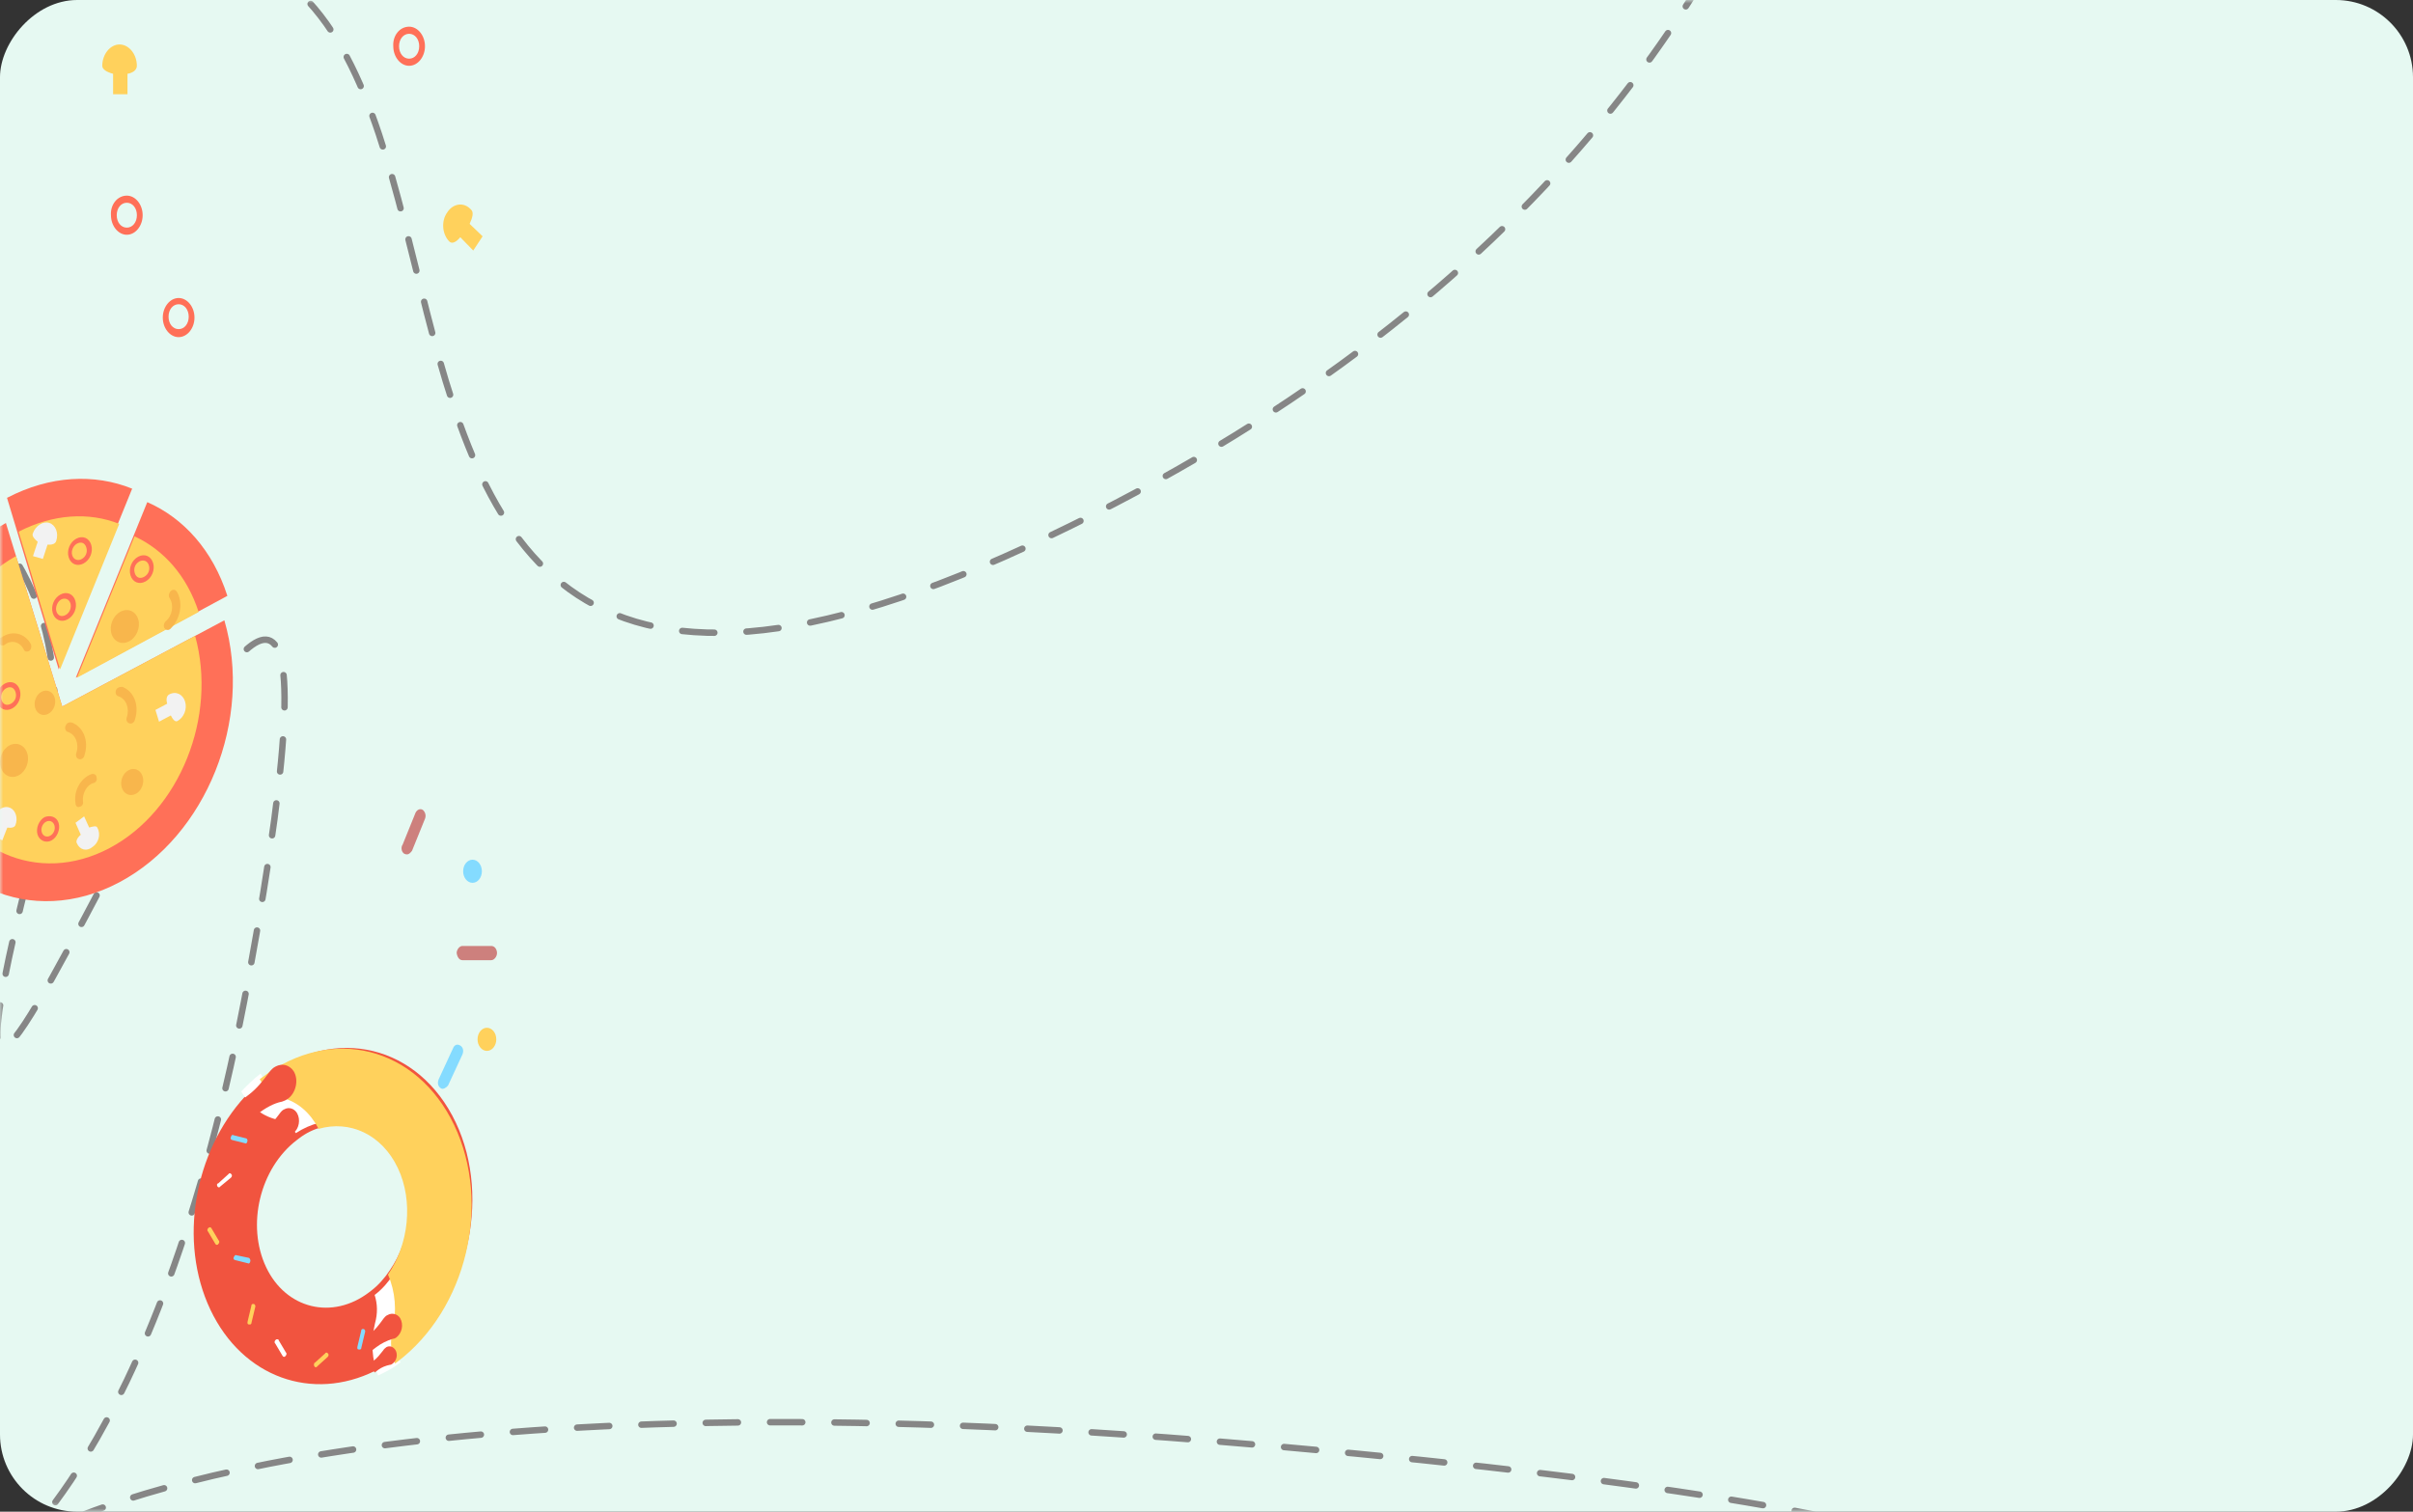<svg width="375" height="235" viewBox="0 0 375 235" fill="none" xmlns="http://www.w3.org/2000/svg">
<rect x="0" y="0" width="375" height="235" fill="#333333" stroke="none"/>
<rect width="375" height="235" rx="12" transform="matrix(-1 0 0 1 375 0)" fill="#E6F9F2"/>
<mask id="mask0_1_1694" style="mask-type:alpha" maskUnits="userSpaceOnUse" x="0" y="0" width="375" height="235">
<rect width="375" height="235" rx="12" transform="matrix(-1 0 0 1 375 0)" fill="white"/>
</mask>
<g mask="url(#mask0_1_1694)">
<path d="M15.895 10.229C15.895 8.432 17.127 6.912 18.582 6.912C20.037 6.912 21.269 8.432 21.269 10.229C21.269 10.92 20.597 11.335 19.813 11.473V14.653H17.575V11.473C16.567 11.197 15.895 10.782 15.895 10.229Z" fill="#FFD15C"/>
<path d="M69.851 37.565C68.731 36.459 68.507 34.386 69.515 33.003C70.41 31.621 72.09 31.344 73.209 32.589C73.657 33.003 73.433 33.833 72.985 34.8L75 36.736L73.545 38.947L71.53 36.874C70.97 37.565 70.299 37.98 69.851 37.565Z" fill="#FFD15C"/>
<path fill-rule="evenodd" clip-rule="evenodd" d="M22.17 33.453C22.17 31.794 21.051 30.412 19.708 30.412C18.253 30.412 17.133 31.794 17.245 33.453C17.245 35.112 18.364 36.494 19.708 36.494C21.051 36.494 22.17 35.112 22.17 33.453ZM21.275 33.453C21.275 34.559 20.603 35.388 19.708 35.388C18.812 35.388 18.141 34.559 18.141 33.453C18.141 32.347 18.812 31.517 19.708 31.517C20.603 31.517 21.275 32.347 21.275 33.453Z" fill="#FF7058"/>
<path fill-rule="evenodd" clip-rule="evenodd" d="M66.045 7.188C66.045 5.529 64.925 4.147 63.582 4.147C62.127 4.147 61.007 5.529 61.119 7.188C61.119 8.847 62.239 10.229 63.582 10.229C64.925 10.229 66.045 8.847 66.045 7.188ZM65.149 7.188C65.149 8.294 64.478 9.123 63.582 9.123C62.687 9.123 62.015 8.294 62.015 7.188C62.015 6.082 62.687 5.253 63.582 5.253C64.478 5.253 65.149 6.082 65.149 7.188Z" fill="#FF7058"/>
<path fill-rule="evenodd" clip-rule="evenodd" d="M30.224 49.369C30.224 47.71 29.105 46.328 27.761 46.328C26.418 46.328 25.299 47.71 25.299 49.369C25.299 51.028 26.418 52.41 27.761 52.41C29.105 52.41 30.224 51.028 30.224 49.369ZM29.328 49.231C29.328 50.337 28.657 51.166 27.761 51.166C26.866 51.166 26.194 50.337 26.194 49.231C26.194 48.125 26.866 47.295 27.761 47.295C28.657 47.295 29.328 48.125 29.328 49.231Z" fill="#FF7058"/>
<path d="M254.664 282C254.664 282 444.963 244.676 187.5 223.941C-69.963 203.206 10.075 307.573 38.619 152.059C67.164 -3.456 -24.067 246.75 5.597 131.323C35.261 15.897 -174.627 98.147 -27.425 11.059C119.776 -76.03 8.395 154.823 159.515 85.015C310.634 15.206 289.925 -110.588 289.925 -110.588" stroke="#868686" stroke-linecap="round" stroke-dasharray="5"/>
<path d="M0.915 81.303C-12.419 88.68 -19.508 106.978 -14.811 122.282C-10.038 137.832 4.934 144.397 18.56 137.15C32.078 129.961 39.35 111.851 34.869 96.431L9.672 109.831L0.915 81.303Z" fill="#FF7058"/>
<path d="M9.667 109.832L2.489 86.446C-8.358 92.5 -13.998 107.321 -10.203 119.687C-6.332 132.298 5.909 137.752 17.048 131.828C27.97 126.019 33.794 111.385 30.323 98.846L9.667 109.832Z" fill="#FFD15C"/>
<path d="M18.926 122.43C18.615 121.416 19.089 120.208 19.985 119.731C20.881 119.255 21.859 119.691 22.171 120.705C22.482 121.719 22.008 122.928 21.112 123.404C20.216 123.881 19.238 123.445 18.926 122.43Z" fill="#F8B64C"/>
<path d="M26.294 107.953C27.371 107.381 28.424 107.955 28.76 109.051C29.134 110.269 28.535 111.579 27.566 112.094C27.243 112.266 26.878 111.893 26.546 111.219L24.716 112.192L24.155 110.365L25.985 109.393C25.798 108.784 25.864 108.182 26.294 107.953Z" fill="#F2F2F2"/>
<path d="M-0.807 126.842C-0.384 125.762 0.698 125.187 1.572 125.576C2.446 125.966 2.822 127.19 2.399 128.27C2.258 128.63 1.787 128.738 1.134 128.658L0.358 130.637L-0.991 129.931L-0.215 127.951C-0.69 127.634 -0.948 127.202 -0.807 126.842Z" fill="#F2F2F2"/>
<path fill-rule="evenodd" clip-rule="evenodd" d="M1.906 110.129C2.89 109.595 3.402 108.336 3.075 107.25C2.748 106.164 1.728 105.735 0.744 106.269C-0.241 106.803 -0.753 108.062 -0.426 109.148C-0.099 110.234 0.921 110.663 1.906 110.129ZM1.688 109.405C1.032 109.761 0.449 109.516 0.231 108.792C0.049 108.189 0.305 107.349 0.962 106.993C1.618 106.637 2.201 106.882 2.419 107.606C2.637 108.33 2.344 109.049 1.688 109.405Z" fill="#FF7058"/>
<path fill-rule="evenodd" clip-rule="evenodd" d="M8.018 130.646C8.893 130.172 9.405 128.912 9.114 127.947C8.824 126.982 7.84 126.673 6.929 127.027C6.053 127.502 5.542 128.761 5.832 129.726C6.123 130.691 7.143 131.121 8.018 130.646ZM7.8 129.922C7.253 130.219 6.67 129.974 6.489 129.37C6.307 128.767 6.599 128.047 7.146 127.751C7.694 127.454 8.276 127.7 8.458 128.303C8.64 128.906 8.347 129.626 7.8 129.922Z" fill="#FF7058"/>
<path d="M18.314 81.437L20.538 75.965C14.661 73.599 7.784 73.909 1.089 77.393L9.125 104.054L18.314 81.437Z" fill="#FF7058"/>
<path d="M9.342 104.053L18.53 81.439C13.837 79.571 8.255 79.892 2.892 82.654L9.342 104.053Z" fill="#FFD15C"/>
<path d="M5.092 82.955C5.495 81.752 6.664 80.978 7.65 81.287C8.635 81.597 9.145 82.867 8.743 84.07C8.633 84.552 8.048 84.728 7.391 84.662L6.659 86.888L5.125 86.453L5.858 84.228C5.347 83.801 4.945 83.316 5.092 82.955Z" fill="#F2F2F2"/>
<path fill-rule="evenodd" clip-rule="evenodd" d="M10.529 96.273C11.517 95.734 12.034 94.474 11.71 93.394C11.387 92.313 10.367 91.891 9.379 92.43C8.391 92.969 7.874 94.228 8.198 95.309C8.521 96.39 9.541 96.812 10.529 96.273ZM10.21 95.604C9.551 95.963 8.968 95.722 8.752 95.002C8.573 94.401 8.942 93.502 9.491 93.202C10.04 92.903 10.732 93.084 10.948 93.805C11.128 94.405 10.868 95.245 10.21 95.604Z" fill="#FF7058"/>
<path fill-rule="evenodd" clip-rule="evenodd" d="M12.999 87.586C13.987 87.047 14.504 85.787 14.18 84.707C13.857 83.626 12.837 83.204 11.849 83.743C10.861 84.282 10.344 85.541 10.668 86.622C10.991 87.703 12.011 88.125 12.999 87.586ZM12.68 86.917C12.131 87.216 11.438 87.035 11.222 86.315C11.007 85.594 11.412 84.815 11.961 84.515C12.619 84.156 13.202 84.397 13.418 85.118C13.634 85.838 13.338 86.558 12.68 86.917Z" fill="#FF7058"/>
<path d="M0.13 119.299C-0.265 118.014 0.336 116.484 1.47 115.88C2.605 115.277 3.845 115.829 4.239 117.114C4.633 118.398 4.033 119.929 2.898 120.533C1.764 121.136 0.524 120.584 0.13 119.299Z" fill="#F8B64C"/>
<path d="M-4.756 96.987C-5.15 95.702 -4.55 94.171 -3.415 93.568C-2.28 92.965 -1.04 93.517 -0.646 94.802C-0.252 96.086 -0.852 97.617 -1.987 98.221C-3.122 98.824 -4.361 98.272 -4.756 96.987Z" fill="#F8B64C"/>
<path d="M20.724 83.377L11.782 105.352L35.334 92.63C33.071 85.557 28.538 80.539 22.888 78.06L20.724 83.377Z" fill="#FF7058"/>
<path d="M20.906 83.374L11.963 105.352L30.871 95.138C29.039 89.49 25.441 85.487 20.906 83.374Z" fill="#FFD15C"/>
<path fill-rule="evenodd" clip-rule="evenodd" d="M22.611 90.395C23.599 89.856 24.116 88.596 23.792 87.515C23.468 86.434 22.448 86.013 21.46 86.551C20.472 87.09 19.956 88.35 20.279 89.431C20.603 90.512 21.623 90.933 22.611 90.395ZM22.395 89.674C21.736 90.033 21.154 89.792 20.938 89.072C20.722 88.351 21.017 87.631 21.676 87.272C22.225 86.973 22.918 87.154 23.133 87.874C23.349 88.595 23.054 89.315 22.395 89.674Z" fill="#FF7058"/>
<path d="M17.322 98.518C16.94 97.251 17.561 95.72 18.709 95.099C19.856 94.477 21.096 94.999 21.478 96.266C21.859 97.532 21.238 99.063 20.091 99.685C18.943 100.307 17.703 99.784 17.322 98.518Z" fill="#F8B64C"/>
<path d="M26.541 91.882C26.244 92.184 26.133 92.671 26.355 92.978C27.057 94.021 26.797 95.728 25.761 96.573C25.465 96.876 25.354 97.363 25.575 97.67C25.797 97.977 26.204 98.041 26.5 97.739C28.09 96.166 28.499 93.668 27.465 91.95C27.243 91.644 26.837 91.579 26.541 91.882Z" fill="#F8B64C"/>
<path d="M-0.115 99.982C-0.002 100.347 0.395 100.419 0.717 100.247C1.717 99.433 3.052 99.713 3.678 100.936C3.79 101.3 4.187 101.372 4.509 101.201C4.832 101.03 4.935 100.551 4.823 100.186C3.903 98.413 1.88 97.933 0.236 99.089C-0.231 99.196 -0.334 99.675 -0.115 99.982Z" fill="#F8B64C"/>
<path d="M5.468 110.058C5.177 109.111 5.62 107.983 6.456 107.539C7.292 107.094 8.205 107.501 8.496 108.447C8.786 109.394 8.344 110.522 7.508 110.967C6.672 111.412 5.758 111.005 5.468 110.058Z" fill="#F8B64C"/>
<path d="M11.95 131.091C12.399 132.141 13.497 132.417 14.4 131.65C15.342 131.006 15.692 129.674 15.134 128.681C15.021 128.311 14.439 128.478 13.857 128.644L13.072 126.912L11.733 127.91L12.556 129.765C12.05 130.178 11.728 130.779 11.95 131.091Z" fill="#F2F2F2"/>
<path d="M15.015 120.903C15.127 121.268 14.879 121.683 14.519 121.732C13.477 122.003 12.771 123.368 12.892 124.577C13.004 124.941 12.757 125.356 12.397 125.406C12.074 125.577 11.747 125.326 11.743 124.905C11.397 122.967 12.529 120.951 14.216 120.338C14.683 120.231 15.01 120.482 15.015 120.903Z" fill="#F8B64C"/>
<path d="M18.019 107.307C17.874 107.674 18.029 108.174 18.439 108.248C19.599 108.654 20.174 110.095 19.704 111.507C19.559 111.875 19.714 112.375 20.125 112.449C20.424 112.581 20.869 112.346 20.975 111.854C21.696 109.582 20.778 107.449 19.019 106.778C18.498 106.763 18.164 106.939 18.019 107.307Z" fill="#F8B64C"/>
<path d="M10.176 112.858C10.031 113.226 10.185 113.726 10.596 113.8C11.756 114.205 12.331 115.647 11.862 117.059C11.717 117.427 11.871 117.927 12.282 118.001C12.582 118.134 13.027 117.899 13.133 117.406C13.854 115.134 12.936 113 11.177 112.329C10.616 112.189 10.321 112.49 10.176 112.858Z" fill="#F8B64C"/>
<path d="M71.866 149.267H76.343C76.791 149.267 77.239 148.714 77.239 148.161C77.239 147.608 76.903 147.055 76.343 147.055H71.866C71.418 147.055 70.97 147.608 70.97 148.161C71.082 148.852 71.418 149.267 71.866 149.267Z" fill="#CD807D"/>
<path d="M63.246 132.817C63.582 132.817 63.806 132.541 64.03 132.264L66.045 127.288C66.269 126.735 66.045 126.182 65.709 125.905C65.261 125.629 64.813 125.905 64.589 126.32L62.575 131.296C62.239 131.711 62.351 132.817 63.246 132.817Z" fill="#CD807D"/>
<path d="M69.627 168.758L71.866 163.92C72.09 163.367 71.978 162.814 71.53 162.538C71.082 162.261 70.634 162.399 70.41 162.952L68.172 167.791C67.948 168.344 68.06 168.896 68.507 169.173C68.843 169.449 69.403 169.035 69.627 168.758Z" fill="#84DBFF"/>
<path d="M75.672 163.367C74.868 163.367 74.216 162.562 74.216 161.57C74.216 160.578 74.868 159.773 75.672 159.773C76.475 159.773 77.127 160.578 77.127 161.57C77.127 162.562 76.475 163.367 75.672 163.367Z" fill="#FFD15C"/>
<path d="M73.433 137.241C72.629 137.241 71.978 136.436 71.978 135.444C71.978 134.451 72.629 133.646 73.433 133.646C74.237 133.646 74.888 134.451 74.888 135.444C74.888 136.436 74.237 137.241 73.433 137.241Z" fill="#84DBFF"/>
<path fill-rule="evenodd" clip-rule="evenodd" d="M58.288 213.106C59.407 212.499 60.525 211.892 61.638 211.044L62.035 210.741C72.523 202.744 76.483 186.438 70.834 174.507C65.141 162.485 52.06 159.296 41.492 167.355L41.094 167.657C39.982 168.506 38.992 169.384 38.087 170.442C30.166 179.066 27.686 193.013 32.693 203.589C37.701 214.164 48.569 217.933 58.288 213.106ZM60.603 197.439C59.784 198.679 58.8 199.798 57.688 200.646L57.37 200.889C51.649 205.251 44.436 203.493 41.354 196.985C38.273 190.477 40.356 181.63 46.157 177.207L46.475 176.965C47.666 176.056 48.828 175.539 50.075 175.204C54.818 173.801 59.733 175.959 62.172 181.111C64.612 186.263 63.806 192.783 60.603 197.439Z" fill="#F1543F"/>
<path d="M49.556 174.551C48.305 172.145 46.381 170.375 43.921 169.759C42.445 169.39 41.193 168.352 40.499 166.89C39.384 167.738 38.436 168.707 37.487 169.677C38.731 171.839 40.569 173.426 42.906 174.012C44.136 174.32 45.257 175.083 45.98 176.15C47.139 175.394 48.304 174.881 49.556 174.551Z" fill="white"/>
<path d="M62.233 211.808C61.618 210.286 61.402 208.462 61.837 206.64C62.605 203.695 62.273 200.715 61.139 198.098C60.321 199.341 59.416 200.402 58.222 201.309C58.67 202.709 58.713 204.168 58.271 205.747C57.582 208.631 57.827 211.428 58.752 213.832C59.997 213.259 61.118 212.655 62.233 211.808Z" fill="white"/>
<path d="M61.001 206.754C61.697 203.845 61.442 200.78 60.296 198.141C63.528 193.432 64.276 186.723 61.823 181.566C59.325 176.317 54.327 174.094 49.517 175.488C48.253 173.062 46.31 171.278 43.825 170.657C42.334 170.284 41.15 169.177 40.369 167.765C40.529 167.643 40.61 167.582 40.771 167.46C51.467 159.344 64.761 162.667 70.589 174.915C76.417 187.162 72.5 203.545 61.803 211.661C61.642 211.783 61.562 211.844 61.401 211.966C60.78 210.431 60.562 208.592 61.001 206.754Z" fill="#FFD15C"/>
<path d="M56.731 206.822C56.688 206.731 56.645 206.64 56.523 206.61C56.278 206.549 56.12 206.669 56.127 206.911L55.55 209.328C55.478 209.63 55.564 209.811 55.766 209.782C56.01 209.843 56.169 209.723 56.161 209.481L56.738 207.064C56.738 207.064 56.774 206.913 56.731 206.822Z" fill="#84DBFF"/>
<path d="M43.124 208.203C42.999 208.171 42.917 208.233 42.836 208.294C42.674 208.417 42.6 208.725 42.77 208.849L43.905 210.766C43.994 210.951 44.245 211.013 44.363 210.798C44.525 210.675 44.599 210.367 44.429 210.243L43.294 208.327C43.375 208.265 43.249 208.234 43.124 208.203Z" fill="white"/>
<path d="M48.8 212.069C48.764 212.216 48.806 212.304 48.849 212.393C48.933 212.57 49.173 212.629 49.286 212.424L50.909 210.956C51.064 210.839 51.135 210.545 50.972 210.426C50.888 210.249 50.648 210.19 50.535 210.395L48.913 211.863C48.87 211.774 48.835 211.921 48.8 212.069Z" fill="#FFD15C"/>
<path d="M38.853 195.746C38.896 195.837 38.939 195.928 38.903 196.079C38.831 196.381 38.673 196.501 38.507 196.38L36.551 195.89C36.306 195.828 36.22 195.647 36.335 195.435C36.45 195.224 36.566 195.013 36.731 195.135L38.644 195.534C38.767 195.565 38.81 195.655 38.853 195.746Z" fill="#84DBFF"/>
<path d="M39.661 202.93C39.618 202.839 39.575 202.748 39.453 202.717C39.208 202.656 39.05 202.776 39.057 203.018L38.48 205.435C38.408 205.737 38.495 205.919 38.696 205.889C38.941 205.951 39.099 205.83 39.092 205.588L39.669 203.172C39.669 203.172 39.705 203.02 39.661 202.93Z" fill="#FFD15C"/>
<path d="M32.679 190.795C32.554 190.764 32.473 190.825 32.391 190.887C32.229 191.009 32.155 191.318 32.325 191.442L33.46 193.358C33.549 193.543 33.8 193.606 33.918 193.39C34.08 193.267 34.154 192.959 33.984 192.835L32.849 190.919C32.805 190.826 32.679 190.795 32.679 190.795Z" fill="#FFD15C"/>
<path d="M33.737 184.1C33.701 184.248 33.744 184.336 33.786 184.425C33.87 184.602 34.11 184.661 34.223 184.455L35.888 183.077C36.043 182.959 36.114 182.665 35.952 182.547C35.867 182.37 35.627 182.31 35.515 182.516L33.892 183.983C33.772 183.953 33.737 184.1 33.737 184.1Z" fill="white"/>
<path d="M38.4 177.085C38.443 177.176 38.486 177.266 38.45 177.418C38.378 177.72 38.22 177.84 38.054 177.719L36.097 177.228C35.853 177.167 35.767 176.985 35.882 176.774C35.954 176.472 36.112 176.351 36.278 176.473L38.235 176.963C38.235 176.963 38.357 176.994 38.4 177.085Z" fill="#84DBFF"/>
<path d="M40.051 173.151L39.268 173.745L37.861 170.788L38.644 170.194C39.896 169.244 40.899 167.994 41.86 166.656C42.13 166.328 42.401 166.001 42.835 165.794C43.859 165.261 44.947 165.533 45.615 166.489C46.454 167.804 46.033 169.831 44.781 170.781C44.468 171.019 44.113 171.167 43.835 171.255C42.562 171.489 41.225 172.26 40.051 173.151Z" fill="#F1543F"/>
<path d="M42.371 177.609L41.51 178.262L40.487 176.111L41.348 175.457C42.131 174.863 42.785 174 43.44 173.137C43.632 172.87 43.903 172.542 44.18 172.454C44.849 172.068 45.696 172.28 46.158 173.027C46.748 174.044 46.47 175.475 45.609 176.128C45.374 176.306 45.175 176.336 44.897 176.424C44.022 176.6 43.154 177.015 42.371 177.609Z" fill="#F1543F"/>
<path d="M58.765 212.958L58.217 213.374L57.535 211.94L58.083 211.524C58.63 211.108 59.093 210.513 59.556 209.918C59.67 209.71 59.904 209.531 60.061 209.413C60.573 209.146 61.099 209.356 61.434 209.835C61.853 210.493 61.682 211.476 61.056 211.952C60.899 212.071 60.743 212.189 60.622 212.159C59.946 212.306 59.313 212.542 58.765 212.958Z" fill="#F1543F"/>
<path d="M58.478 209.427L57.695 210.021L56.715 207.96L57.497 207.366C58.28 206.773 58.934 205.91 59.511 205.107C59.703 204.839 59.973 204.512 60.25 204.424C60.919 204.038 61.765 204.25 62.184 204.907C62.774 205.923 62.453 207.264 61.593 207.917C61.358 208.095 61.159 208.124 60.96 208.153C60.128 208.419 59.26 208.833 58.478 209.427Z" fill="#F1543F"/>
</g>
</svg>
